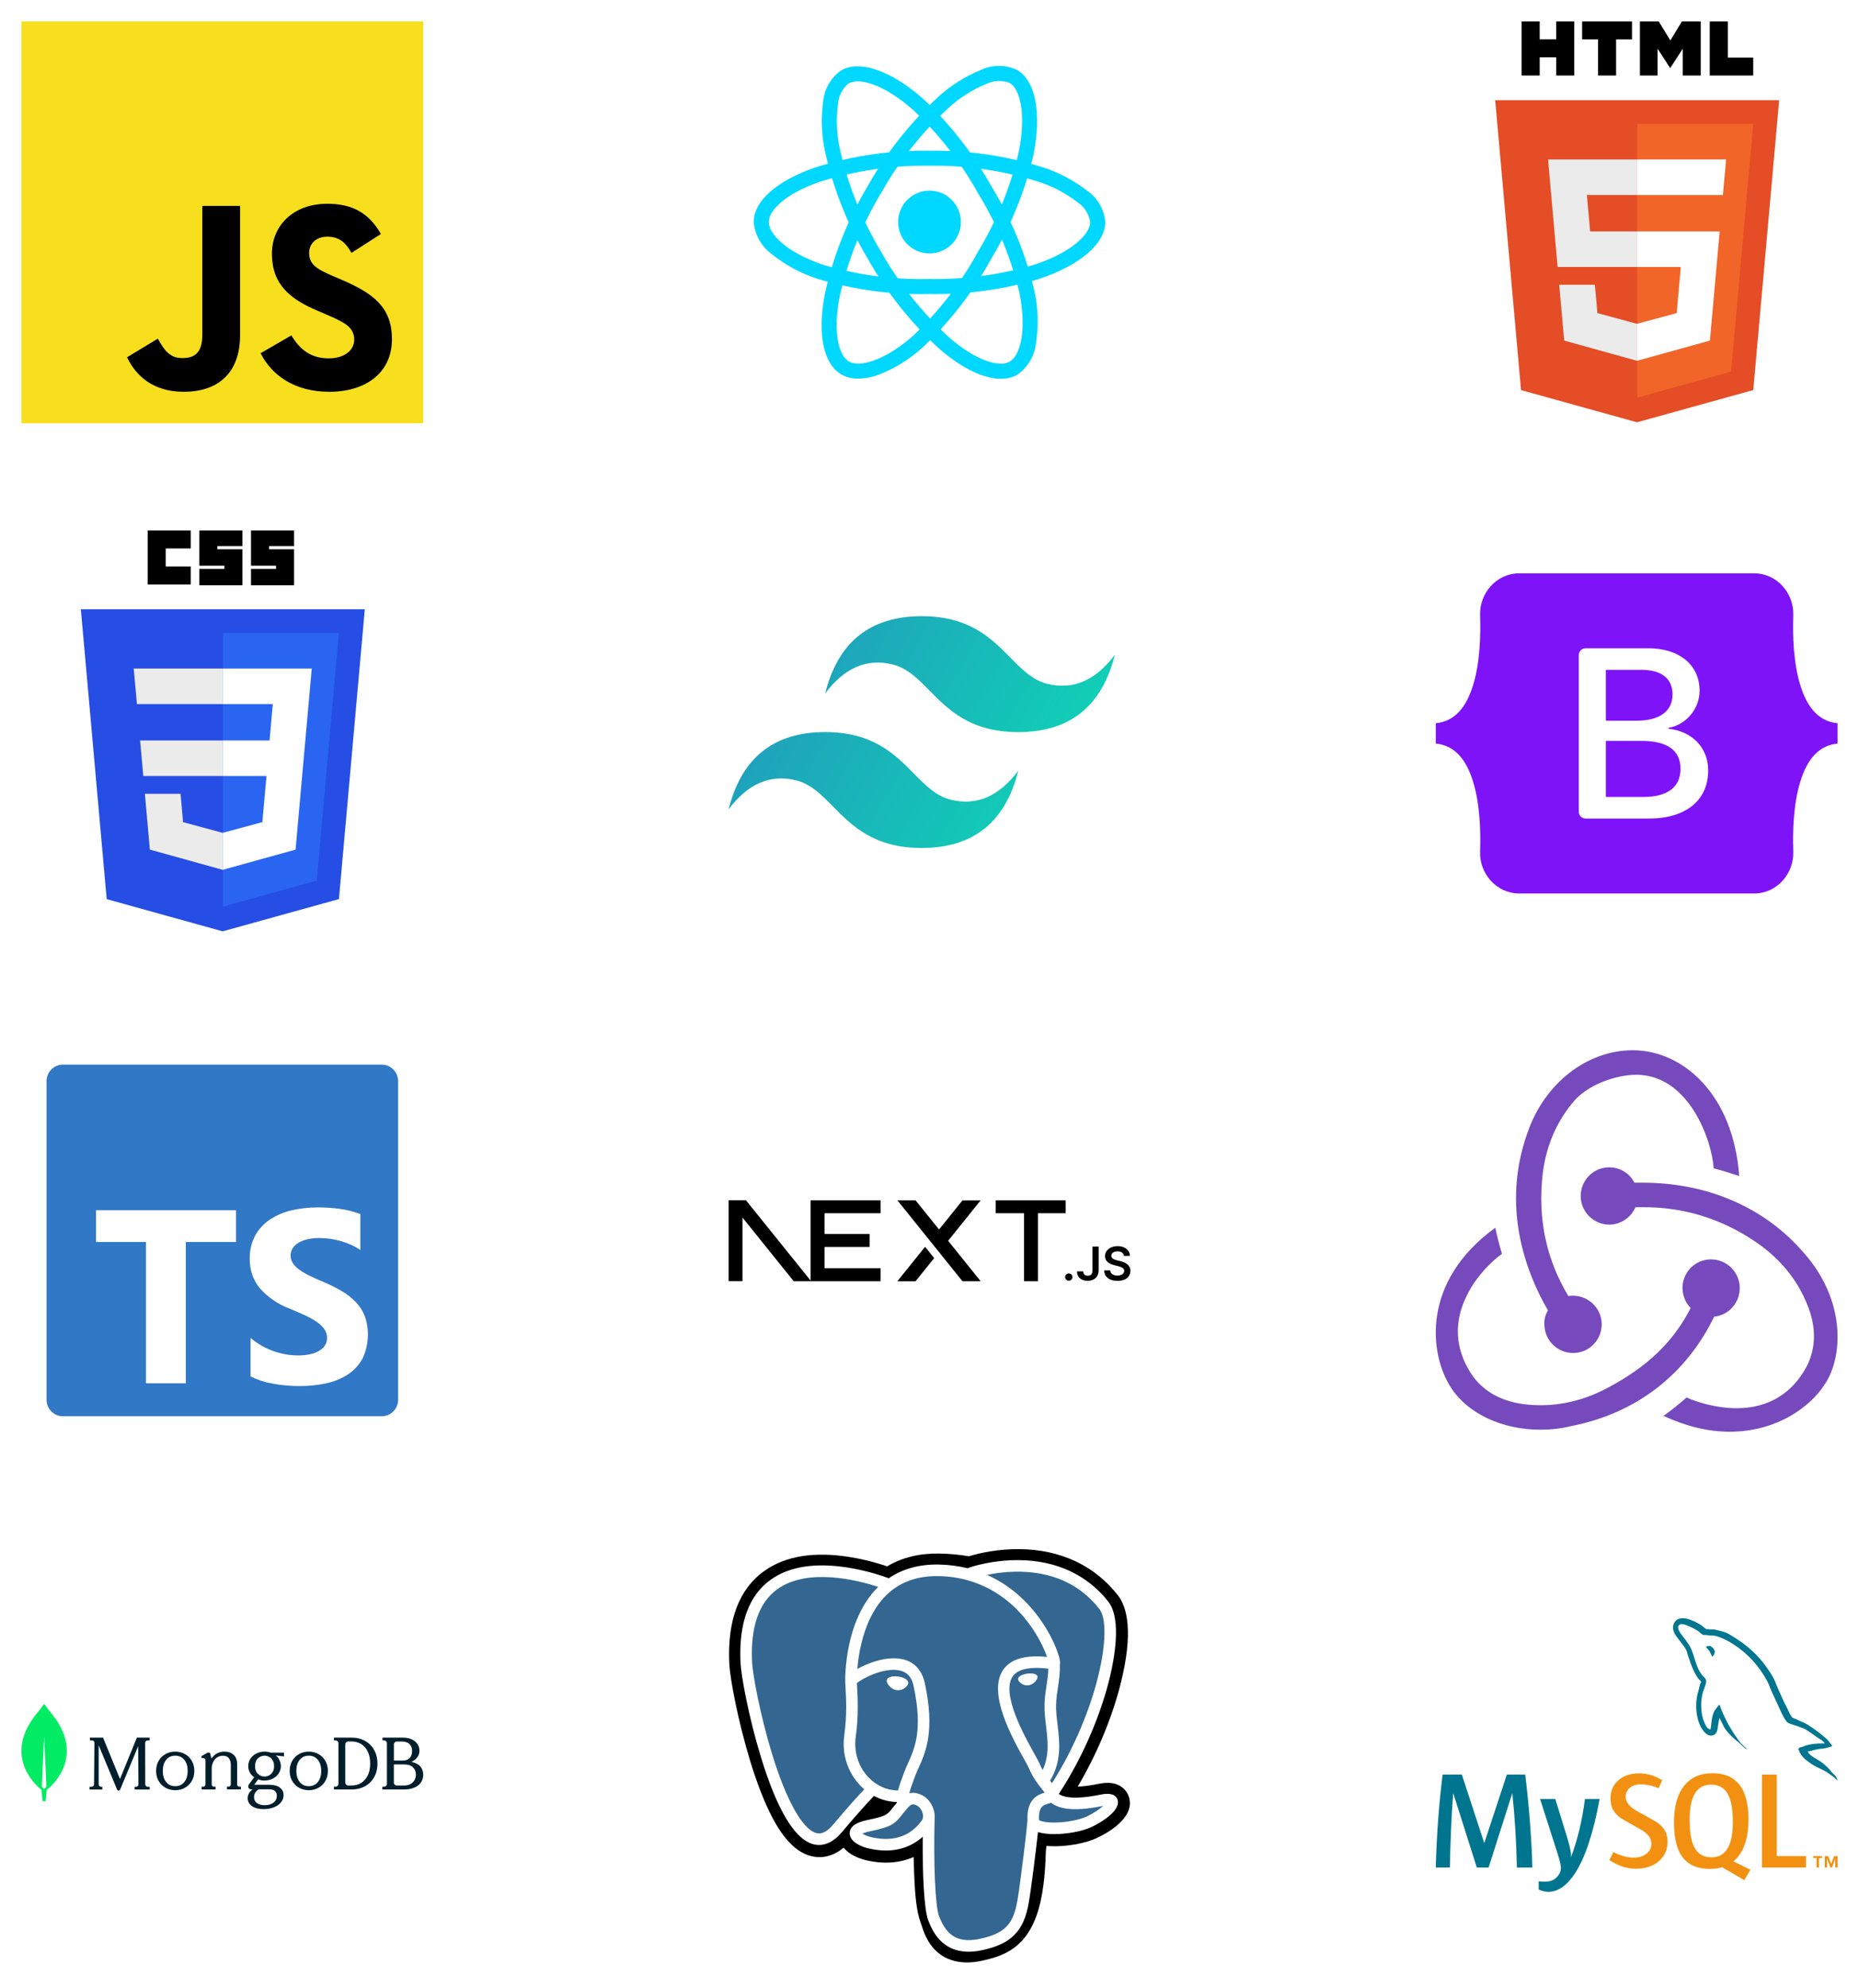 <svg width="347" height="371" viewBox="0 0 347 371" fill="none" xmlns="http://www.w3.org/2000/svg">
<g filter="url(#filter0_d_49_38)">
<g clip-path="url(#clip0_49_38)">
<path d="M319.967 241.726C322.735 241.44 324.834 239.054 324.739 236.191C324.644 233.327 322.258 231.037 319.394 231.037H319.204C316.245 231.132 313.954 233.614 314.05 236.572C314.145 238.004 314.718 239.245 315.577 240.104C312.332 246.499 307.369 251.175 299.925 255.088C294.866 257.761 289.617 258.715 284.368 258.047C280.073 257.475 276.733 255.566 274.633 252.416C271.579 247.739 271.292 242.681 273.869 237.622C275.683 233.995 278.546 231.323 280.359 229.987C279.977 228.746 279.405 226.646 279.118 225.119C265.28 235.141 266.711 248.694 270.911 255.088C274.06 259.861 280.455 262.82 287.517 262.82C289.426 262.82 291.335 262.629 293.244 262.152C305.46 259.765 314.718 252.512 319.967 241.726ZM336.765 229.891C329.511 221.397 318.822 216.72 306.605 216.72H305.078C304.219 215.002 302.406 213.857 300.402 213.857H300.211C297.252 213.952 294.962 216.434 295.057 219.393C295.153 222.256 297.539 224.546 300.402 224.546H300.592C302.692 224.451 304.506 223.115 305.269 221.301H306.987C314.241 221.301 321.112 223.401 327.316 227.505C332.088 230.655 335.524 234.759 337.433 239.722C339.055 243.731 338.96 247.644 337.242 250.985C334.57 256.043 330.084 258.811 324.167 258.811C320.349 258.811 316.722 257.665 314.813 256.806C313.763 257.761 311.854 259.288 310.518 260.243C314.622 262.151 318.822 263.201 322.83 263.201C331.993 263.201 338.769 258.143 341.346 253.084C344.114 247.548 343.923 238.004 336.765 229.891ZM288.281 243.349C288.376 246.212 290.762 248.503 293.625 248.503H293.816C296.775 248.407 299.066 245.926 298.97 242.967C298.875 240.103 296.489 237.813 293.625 237.813H293.435C293.244 237.813 292.957 237.813 292.767 237.908C288.854 231.418 287.231 224.355 287.804 216.72C288.185 210.993 290.094 206.03 293.435 201.926C296.202 198.394 301.547 196.676 305.174 196.581C315.29 196.39 319.585 208.989 319.872 214.047C321.112 214.334 323.212 215.002 324.644 215.479C323.498 200.017 313.954 192 304.792 192C296.202 192 288.281 198.204 285.131 207.367C280.741 219.583 283.604 231.323 288.949 240.581C288.472 241.249 288.185 242.299 288.281 243.349V243.349Z" fill="#764ABC"/>
</g>
<g clip-path="url(#clip1_49_38)">
<path d="M290.311 331.735L292.59 339.13C293.102 340.81 293.316 341.982 293.23 342.65C294.477 339.311 295.348 335.673 295.844 331.735H298.584C297.406 338.146 295.852 342.805 293.922 345.711C292.419 347.951 290.772 349.07 288.979 349.07C288.501 349.07 287.911 348.926 287.212 348.639V347.094C287.554 347.144 287.955 347.171 288.416 347.171C289.252 347.171 289.927 346.939 290.44 346.476C291.054 345.912 291.361 345.278 291.361 344.576C291.361 344.096 291.121 343.112 290.644 341.623L287.468 331.735H290.311H290.311ZM272.867 327.189L277.041 339.927H277.067L281.268 327.189H284.7C285.451 333.506 285.895 339.286 286.031 344.525H283.138C283.036 339.628 282.754 335.023 282.293 330.709H282.268L277.862 344.525H275.658L271.279 330.709H271.253C270.928 334.852 270.724 339.457 270.638 344.525H268C268.171 338.361 268.597 332.583 269.28 327.189H272.867H272.867Z" fill="#00758F"/>
<path d="M319.635 326.932C324.126 326.932 326.372 329.801 326.372 335.536C326.372 338.653 325.696 341.007 324.347 342.598C324.104 342.888 323.835 343.139 323.552 343.372L326.73 344.943L326.727 344.943L325.599 346.892L321.46 344.477C320.774 344.68 320.019 344.782 319.197 344.782C316.992 344.782 315.345 344.139 314.256 342.855C313.06 341.435 312.463 339.2 312.463 336.153C312.463 333.054 313.137 330.708 314.487 329.116C315.716 327.659 317.433 326.932 319.635 326.932V326.932ZM305.883 326.957C307.489 326.957 308.948 327.387 310.262 328.243L309.595 329.731C308.47 329.252 307.361 329.012 306.267 329.012C305.38 329.012 304.696 329.226 304.219 329.656C303.74 330.082 303.444 330.63 303.444 331.298C303.444 332.325 304.175 333.215 305.526 333.968C305.968 334.21 306.409 334.454 306.849 334.702L306.95 334.758L307 334.787L307.101 334.844L307.151 334.872L307.252 334.929C308.275 335.505 309.237 336.055 309.237 336.055C310.587 337.014 311.261 338.036 311.261 339.72C311.261 341.19 310.722 342.397 309.648 343.341C308.573 344.282 307.129 344.753 305.321 344.753C303.63 344.753 301.991 344.21 300.403 343.134L301.146 341.645C302.512 342.33 303.748 342.672 304.859 342.672C305.9 342.672 306.715 342.44 307.305 341.98C307.893 341.518 308.246 340.873 308.246 340.055C308.246 339.026 307.53 338.146 306.216 337.408C305.805 337.181 305.395 336.951 304.986 336.72L304.886 336.663C304.701 336.558 304.515 336.453 304.332 336.349L304.233 336.293C303.346 335.788 302.58 335.348 302.58 335.348C301.266 334.387 300.608 333.356 300.608 331.658C300.608 330.254 301.099 329.119 302.08 328.255C303.062 327.39 304.331 326.957 305.883 326.957ZM331.649 327.189V342.393H337.104V344.525H328.883V327.189H331.649ZM340.135 342.399V342.76H339.535V344.523H339.077V342.76H338.454V342.399H340.135H340.135ZM341.243 342.399L341.818 343.847L342.347 342.399H342.997V344.523H342.565V342.907L341.963 344.523H341.652L341.049 342.907H341.025V344.523H340.617V342.399H341.243H341.243ZM319.353 329.064C316.707 329.064 315.383 331.248 315.383 335.613C315.383 338.114 315.734 339.927 316.434 341.057C317.083 342.103 318.098 342.625 319.482 342.625C322.128 342.625 323.452 340.424 323.452 336.024C323.452 333.558 323.101 331.761 322.402 330.63C321.752 329.586 320.737 329.064 319.353 329.064H319.353Z" fill="#F29111"/>
<path d="M312.417 299.074C313.295 296.917 316.364 298.551 317.555 299.304C317.847 299.493 318.182 299.891 318.517 300.038C319.039 300.059 319.561 300.1 320.084 300.121C321.065 300.352 321.984 300.54 322.757 300.981C326.35 303.097 328.689 305.253 330.842 308.815C331.302 309.569 331.532 310.385 331.907 311.202C332.429 312.418 333.015 313.696 333.62 314.846C333.891 315.392 334.101 315.999 334.477 316.459C334.624 316.67 335.041 316.732 335.291 316.858C335.98 317.215 336.816 317.486 337.465 317.905C338.676 318.66 339.847 319.56 340.912 320.481C341.308 320.837 341.579 321.341 341.957 321.717V321.907C341.621 322.01 341.287 322.115 340.952 322.2C340.221 322.387 339.573 322.345 338.864 322.533C338.426 322.66 337.882 322.828 337.422 322.87L337.465 322.913C337.735 323.686 339.198 324.314 339.867 324.776C340.68 325.363 341.433 326.074 342.039 326.891C342.248 327.1 342.458 327.289 342.666 327.497C342.812 327.708 342.853 327.98 343 328.168V328.232C342.837 328.174 342.719 328.064 342.608 327.949L342.542 327.88C342.476 327.811 342.409 327.744 342.332 327.688C341.871 327.373 341.413 326.996 340.952 326.703C340.159 326.2 339.24 325.908 338.426 325.403C337.966 325.11 337.527 324.776 337.088 324.441C336.69 324.147 336.252 323.582 336.003 323.163C335.855 322.932 335.835 322.66 335.667 322.492C335.697 322.213 335.953 322.13 336.212 322.062L336.271 322.046C336.36 322.023 336.448 322 336.524 321.969C337.61 321.508 338.905 321.341 340.577 321.382C340.514 320.963 339.469 320.44 339.135 320.188C338.466 319.706 337.757 319.202 337.047 318.763C336.671 318.533 336.022 318.365 335.605 318.177C335.041 317.947 333.787 317.716 333.475 317.277C332.944 316.585 332.562 315.759 332.192 314.925L332.091 314.697C332.058 314.621 332.024 314.546 331.99 314.47C331.553 313.465 331.009 312.418 330.57 311.39C330.341 310.888 330.235 310.448 329.984 309.966C328.46 307.014 326.203 304.541 323.468 302.803C322.569 302.237 321.566 301.714 320.46 301.358C319.833 301.168 319.08 301.273 318.412 301.128H317.972C317.597 301.022 317.284 300.624 316.991 300.414C316.344 299.975 315.696 299.68 314.923 299.367C314.652 299.241 313.878 298.949 313.608 299.179C313.441 299.221 313.356 299.284 313.315 299.452C313.148 299.703 313.295 300.08 313.398 300.311C313.712 300.98 314.15 301.378 314.548 301.944C314.902 302.446 315.342 303.011 315.592 303.557C316.134 304.729 316.386 306.029 316.888 307.201C317.074 307.642 317.368 308.144 317.639 308.541C317.868 308.857 318.286 309.085 318.412 309.485C318.664 309.904 318.035 311.286 317.89 311.725C317.346 313.443 317.451 315.831 318.078 317.32L318.111 317.398L318.145 317.478C318.373 318.023 318.618 318.611 319.227 318.763C319.269 318.722 319.227 318.743 319.31 318.722C319.457 317.569 319.498 316.459 319.896 315.557C320.125 314.994 320.583 314.595 320.898 314.135C321.107 314.26 321.107 314.638 321.232 314.888C321.504 315.537 321.796 316.249 322.131 316.9C322.819 318.24 323.593 319.539 324.47 320.712C324.764 321.131 325.18 321.592 325.556 321.969C325.724 322.115 325.911 322.199 326.037 322.387H326.078V322.45C325.451 322.219 325.054 321.571 324.554 321.193C323.613 320.481 322.486 319.413 321.838 318.387C321.566 317.799 321.273 317.235 320.981 316.649V316.607C320.856 316.774 320.898 316.94 320.835 317.193C320.564 318.24 320.773 319.434 319.833 319.81C318.767 320.251 317.972 319.099 317.639 318.575C316.573 316.837 316.281 313.905 317.033 311.538C317.2 311.014 317.222 310.385 317.514 309.967C317.451 309.589 317.159 309.485 316.991 309.254C316.698 308.857 316.448 308.396 316.219 307.956C315.779 307.097 315.467 306.07 315.133 305.149C314.986 304.772 314.944 304.394 314.798 304.038C314.548 303.494 314.088 302.949 313.733 302.468C313.252 301.777 311.852 300.436 312.417 299.074ZM319.268 303.178C319.324 303.234 319.391 303.283 319.461 303.331L319.545 303.389C319.657 303.466 319.766 303.548 319.832 303.659C319.938 303.807 319.957 303.952 320.084 304.1C320.084 304.603 319.938 304.938 319.643 305.147C319.643 305.147 319.623 305.169 319.602 305.189C319.435 304.854 319.289 304.52 319.121 304.184C318.914 303.892 318.621 303.66 318.452 303.325H318.412V303.283C318.664 303.221 318.914 303.178 319.268 303.178Z" fill="#00758F"/>
</g>
<g clip-path="url(#clip2_49_38)">
<path d="M283.578 103C279.298 103 276.132 106.746 276.273 110.808C276.41 114.71 276.233 119.765 274.96 123.886C273.684 128.02 271.526 130.639 268 130.975V134.771C271.526 135.107 273.684 137.726 274.96 141.86C276.233 145.981 276.41 151.035 276.273 154.938C276.132 159 279.298 162.746 283.578 162.746H327.428C331.708 162.746 334.873 159 334.732 154.938C334.596 151.036 334.772 145.981 336.045 141.86C337.322 137.726 339.474 135.107 343 134.771V130.975C339.474 130.639 337.322 128.02 336.045 123.886C334.772 119.765 334.596 114.71 334.732 110.808C334.873 106.746 331.708 103 327.428 103H283.577H283.578ZM318.848 139.777C318.848 145.371 314.676 148.763 307.752 148.763H295.966C295.629 148.763 295.306 148.629 295.068 148.39C294.829 148.152 294.695 147.828 294.695 147.491V118.254C294.695 118.087 294.728 117.922 294.792 117.768C294.856 117.613 294.949 117.473 295.068 117.355C295.186 117.237 295.326 117.144 295.48 117.08C295.634 117.016 295.8 116.983 295.967 116.983H307.685C313.458 116.983 317.247 120.11 317.247 124.911C317.247 128.281 314.698 131.298 311.451 131.827V132.003C315.871 132.488 318.848 135.549 318.848 139.777ZM306.467 121.013H299.747V130.505H305.407C309.782 130.505 312.195 128.743 312.195 125.593C312.195 122.642 310.12 121.013 306.467 121.013H306.467ZM299.747 134.271V144.732H306.714C311.269 144.732 313.683 142.904 313.683 139.468C313.683 136.033 311.202 134.271 306.421 134.271H299.747V134.271Z" fill="#7E13F8"/>
</g>
<g clip-path="url(#clip3_49_38)">
<path d="M332.093 14.702L327.265 68.793L305.56 74.811L283.916 68.802L279.092 14.702H332.093Z" fill="#E44D26"/>
<path d="M305.593 70.211L323.131 65.349L327.257 19.125H305.593V70.211Z" fill="#F16529"/>
<path d="M296.206 32.396H305.593V25.761H288.955L289.114 27.541L290.745 45.825H305.593V39.19H296.813L296.206 32.396ZM297.702 49.143H291.041L291.971 59.561L305.562 63.334L305.593 63.326V56.422L305.564 56.43L298.174 54.435L297.702 49.143Z" fill="#EBEBEB"/>
<path d="M284.024 0H287.395V3.331H290.48V0H293.852V10.088H290.48V6.71H287.396V10.088H284.024V0H284.024ZM298.286 3.345H295.318V0H304.628V3.345H301.659V10.088H298.287V3.345H298.286H298.286ZM306.106 0H309.622L311.785 3.545L313.945 0H317.463V10.088H314.104V5.088L311.785 8.675H311.726L309.405 5.088V10.088H306.106V0ZM319.141 0H322.514V6.754H327.255V10.088H319.14V0H319.141Z" fill="black"/>
<path d="M305.57 45.825H313.74L312.97 54.431L305.57 56.428V63.331L319.172 59.561L319.272 58.44L320.831 40.972L320.993 39.19H305.57V45.825ZM305.57 32.38V32.396H321.597L321.73 30.905L322.032 27.541L322.191 25.761H305.57V32.38V32.38Z" fill="white"/>
</g>
</g>
<g filter="url(#filter1_d_49_38)">
<g clip-path="url(#clip4_49_38)">
<path d="M9.814 316.023C9.052 315.119 8.396 314.201 8.262 314.01C8.259 314.007 8.255 314.004 8.251 314.003C8.247 314.001 8.242 314 8.237 314C8.233 314 8.228 314.001 8.224 314.003C8.22 314.004 8.216 314.007 8.213 314.01C8.079 314.201 7.423 315.119 6.661 316.023C0.123 324.362 7.691 329.989 7.691 329.989L7.754 330.031C7.811 330.9 7.952 332.15 7.952 332.15H8.516C8.516 332.15 8.657 330.907 8.713 330.031L8.777 329.982C8.784 329.989 16.352 324.362 9.814 316.023ZM8.234 329.862C8.234 329.862 7.895 329.572 7.804 329.424V329.41L8.213 320.33C8.213 320.302 8.255 320.302 8.255 320.33L8.664 329.41V329.424C8.572 329.572 8.234 329.862 8.234 329.862Z" fill="#01EC64"/>
<path d="M22.397 328.009L19.243 320.307L19.236 320.285H16.783V320.803H17.178C17.299 320.803 17.412 320.853 17.497 320.938C17.582 321.023 17.624 321.136 17.624 321.257L17.553 329.009C17.553 329.25 17.355 329.449 17.115 329.456L16.712 329.463V329.974H19.102V329.463L18.854 329.456C18.614 329.449 18.416 329.25 18.416 329.009V321.704L21.852 329.974C21.902 330.094 22.015 330.172 22.142 330.172C22.27 330.172 22.383 330.094 22.432 329.974L25.791 321.888L25.841 329.009C25.841 329.257 25.643 329.456 25.395 329.463H25.14V329.974H27.941V329.463H27.559C27.319 329.463 27.12 329.257 27.113 329.016L27.092 321.264C27.092 321.146 27.138 321.033 27.22 320.948C27.301 320.864 27.413 320.814 27.53 320.81L27.941 320.803V320.285H25.551L22.397 328.009L22.397 328.009ZM44.386 329.328C44.308 329.25 44.266 329.144 44.266 329.016V325.208C44.266 324.483 44.053 323.914 43.628 323.509C43.209 323.104 42.628 322.898 41.905 322.898C40.891 322.898 40.09 323.311 39.53 324.12C39.523 324.135 39.502 324.142 39.48 324.142C39.459 324.142 39.445 324.127 39.445 324.106L39.183 323.09H38.743L37.616 323.737V324.092H37.906C38.041 324.092 38.155 324.127 38.233 324.199C38.311 324.27 38.353 324.376 38.353 324.525V329.008C38.353 329.136 38.311 329.243 38.233 329.321C38.155 329.399 38.048 329.442 37.921 329.442H37.637V329.96H40.232V329.442H39.948C39.821 329.442 39.714 329.399 39.636 329.321C39.558 329.243 39.516 329.136 39.516 329.008V326.039C39.516 325.662 39.601 325.286 39.757 324.916C39.92 324.554 40.161 324.248 40.48 324.014C40.799 323.779 41.182 323.666 41.621 323.666C42.118 323.666 42.493 323.822 42.727 324.135C42.961 324.447 43.082 324.852 43.082 325.335V329.001C43.082 329.129 43.039 329.236 42.961 329.314C42.883 329.392 42.777 329.435 42.649 329.435H42.366V329.953H44.96V329.435H44.677C44.571 329.449 44.471 329.406 44.386 329.328ZM68.092 320.865C67.375 320.483 66.573 320.285 65.709 320.285H62.334V320.802H62.664C62.79 320.802 62.903 320.851 63.015 320.964C63.121 321.07 63.177 321.191 63.177 321.318V328.928C63.177 329.055 63.121 329.175 63.015 329.282C62.91 329.388 62.79 329.444 62.664 329.444H62.333V329.96H65.709C66.573 329.96 67.375 329.762 68.092 329.38C68.809 328.999 69.393 328.433 69.815 327.711C70.237 326.99 70.455 326.12 70.455 325.13C70.455 324.14 70.237 323.277 69.815 322.549C69.386 321.813 68.809 321.254 68.092 320.865H68.092ZM69.098 325.116C69.098 326.021 68.936 326.785 68.62 327.4C68.303 328.015 67.881 328.475 67.361 328.772C66.841 329.069 66.264 329.218 65.645 329.218H64.963C64.837 329.218 64.724 329.168 64.612 329.055C64.506 328.949 64.45 328.829 64.45 328.702V321.523C64.45 321.396 64.499 321.283 64.612 321.169C64.717 321.063 64.837 321.007 64.963 321.007H65.645C66.264 321.007 66.841 321.155 67.361 321.452C67.881 321.749 68.303 322.209 68.62 322.824C68.936 323.447 69.098 324.218 69.098 325.116ZM78.433 325.632C78.121 325.271 77.518 324.967 76.81 324.805C77.788 324.317 78.291 323.631 78.291 322.746C78.291 322.266 78.164 321.834 77.908 321.466C77.653 321.099 77.292 320.802 76.831 320.596C76.37 320.391 75.831 320.285 75.222 320.285H71.401V320.802H71.706C71.834 320.802 71.947 320.851 72.061 320.964C72.167 321.07 72.224 321.191 72.224 321.318V328.928C72.224 329.055 72.167 329.175 72.061 329.282C71.954 329.388 71.834 329.444 71.706 329.444H71.373V329.96H75.52C76.15 329.96 76.739 329.854 77.27 329.642C77.802 329.43 78.228 329.119 78.532 328.709C78.844 328.298 79 327.796 79 327.216C78.993 326.594 78.809 326.063 78.433 325.632ZM73.677 329.062C73.57 328.956 73.514 328.836 73.514 328.709V325.292H75.484C76.179 325.292 76.71 325.469 77.079 325.823C77.448 326.177 77.632 326.636 77.632 327.202C77.632 327.541 77.546 327.874 77.391 328.178C77.228 328.489 76.986 328.737 76.661 328.928C76.342 329.119 75.945 329.218 75.484 329.218H74.031C73.903 329.218 73.79 329.168 73.677 329.062L73.677 329.062ZM73.521 324.564V321.53C73.521 321.403 73.57 321.29 73.684 321.176C73.79 321.07 73.911 321.014 74.038 321.014H74.974C75.647 321.014 76.143 321.184 76.456 321.509C76.767 321.841 76.923 322.266 76.923 322.789C76.923 323.327 76.774 323.758 76.484 324.083C76.193 324.401 75.754 324.564 75.172 324.564H73.521ZM34.508 323.349C33.967 323.053 33.362 322.898 32.707 322.898C32.071 322.898 31.474 323.039 30.949 323.326L30.907 323.349C30.365 323.645 29.936 324.075 29.619 324.618C29.303 325.161 29.141 325.795 29.141 326.5C29.141 327.205 29.303 327.839 29.619 328.382C29.936 328.925 30.365 329.355 30.907 329.651C31.448 329.947 32.053 330.102 32.707 330.102C33.344 330.102 33.941 329.961 34.466 329.674L34.508 329.651C35.05 329.355 35.479 328.925 35.796 328.382C36.112 327.839 36.274 327.205 36.274 326.5C36.274 325.795 36.112 325.161 35.796 324.618C35.479 324.075 35.05 323.645 34.508 323.35V323.349ZM35.029 326.5C35.029 327.367 34.818 328.072 34.396 328.579C33.981 329.087 33.411 329.347 32.707 329.347C32.017 329.347 31.455 329.096 31.042 328.606L31.019 328.579C30.597 328.072 30.386 327.367 30.386 326.5C30.386 325.649 30.59 324.954 30.997 324.449L31.019 324.421C31.434 323.913 32.004 323.652 32.707 323.652C33.411 323.652 33.981 323.913 34.396 324.421C34.818 324.928 35.029 325.633 35.029 326.5ZM59.438 323.349C58.896 323.053 58.291 322.898 57.637 322.898C57 322.898 56.403 323.039 55.879 323.326L55.836 323.349C55.294 323.645 54.865 324.075 54.549 324.618C54.232 325.161 54.07 325.795 54.07 326.5C54.07 327.205 54.232 327.839 54.549 328.382C54.865 328.925 55.294 329.355 55.836 329.651C56.378 329.947 56.983 330.102 57.637 330.102C58.274 330.102 58.871 329.961 59.395 329.674L59.438 329.651C59.979 329.355 60.408 328.925 60.725 328.382C61.041 327.839 61.203 327.205 61.203 326.5C61.203 325.795 61.041 325.161 60.725 324.618C60.408 324.075 59.972 323.645 59.438 323.35V323.349ZM59.958 326.5C59.958 327.367 59.747 328.072 59.325 328.579C58.91 329.087 58.34 329.347 57.637 329.347C56.946 329.347 56.384 329.096 55.971 328.606L55.949 328.579C55.527 328.072 55.316 327.367 55.316 326.5C55.316 325.642 55.519 324.954 55.926 324.449L55.949 324.421C56.364 323.913 56.934 323.652 57.637 323.652C58.34 323.652 58.91 323.913 59.325 324.421C59.74 324.928 59.958 325.633 59.958 326.5ZM49.384 322.898C48.817 322.898 48.3 323.019 47.833 323.259C47.365 323.5 46.996 323.826 46.734 324.244C46.474 324.649 46.336 325.121 46.338 325.603C46.338 326.042 46.437 326.446 46.642 326.807C46.841 327.154 47.11 327.444 47.45 327.685L46.437 329.059C46.309 329.229 46.295 329.455 46.387 329.639C46.486 329.83 46.671 329.944 46.883 329.944H47.174C46.902 330.127 46.683 330.343 46.528 330.597L46.508 330.631C46.324 330.935 46.231 331.254 46.231 331.579C46.231 332.177 46.491 332.673 47.004 333.046L47.032 333.066C47.556 333.442 48.293 333.633 49.221 333.633C49.866 333.633 50.482 333.527 51.042 333.321C51.592 333.122 52.042 332.829 52.38 332.449L52.409 332.415C52.756 332.018 52.933 331.537 52.933 330.985C52.933 330.404 52.721 329.993 52.225 329.597C51.8 329.264 51.134 329.087 50.305 329.087H47.471C47.467 329.087 47.463 329.085 47.46 329.082L47.457 329.08L47.456 329.077C47.454 329.072 47.452 329.064 47.457 329.059L48.194 328.067C48.368 328.149 48.551 328.21 48.739 328.251C48.909 328.287 49.101 328.301 49.313 328.301C49.908 328.301 50.447 328.181 50.914 327.94C51.382 327.699 51.757 327.373 52.026 326.956C52.296 326.545 52.43 326.085 52.43 325.596C52.43 325.072 52.175 324.116 51.481 323.628C51.481 323.623 51.483 323.622 51.486 323.621L51.488 323.621L53.011 323.79V323.09H50.574C50.192 322.969 49.795 322.898 49.384 322.898ZM50.234 327.331C49.965 327.472 49.675 327.55 49.384 327.55C48.91 327.55 48.491 327.38 48.137 327.048C47.783 326.715 47.606 326.226 47.606 325.603C47.606 324.98 47.783 324.491 48.137 324.159C48.491 323.826 48.909 323.656 49.384 323.656C49.669 323.656 49.941 323.721 50.2 323.857L50.234 323.875C50.503 324.017 50.723 324.237 50.9 324.527C51.07 324.817 51.162 325.178 51.162 325.603C51.162 326.035 51.077 326.396 50.9 326.679C50.73 326.97 50.503 327.189 50.234 327.331V327.331ZM48.314 329.937H50.234C50.765 329.937 51.106 330.043 51.332 330.269C51.559 330.496 51.672 330.8 51.672 331.154C51.672 331.671 51.467 332.096 51.056 332.415C50.645 332.734 50.093 332.896 49.412 332.896C48.817 332.896 48.321 332.762 47.96 332.507C47.599 332.252 47.415 331.862 47.415 331.367C47.415 331.055 47.5 330.765 47.67 330.51C47.84 330.255 48.045 330.071 48.314 329.937H48.314Z" fill="#001E2B"/>
</g>
<g clip-path="url(#clip5_49_38)">
<path d="M41.56 169.811L19.916 163.802L15.092 109.702H68.093L63.265 163.793L41.56 169.811Z" fill="#264DE4"/>
<path d="M59.131 160.349L63.257 114.125H41.593V165.211L59.131 160.349Z" fill="#2965F1"/>
<path d="M26.15 134.19L26.745 140.825H41.593V134.19H26.15ZM24.955 120.761L25.558 127.396H41.593V120.761H24.955ZM41.593 151.422L41.564 151.43L34.174 149.435L33.702 144.143H27.041L27.971 154.561L41.562 158.334L41.593 158.326V151.422Z" fill="#EBEBEB"/>
<path d="M27.566 95H35.602V98.361H30.927V101.721H35.602V105.082H27.566V95ZM37.209 95H45.246V97.922H40.57V98.507H45.246V105.228H37.21V102.159H41.885V101.575H37.209V95H37.209ZM46.853 95H54.889V97.922H50.214V98.507H54.889V105.228H46.853V102.159H51.529V101.575H46.853V95H46.853Z" fill="black"/>
<path d="M56.993 134.19L58.191 120.761H41.57V127.396H50.919L50.316 134.19H41.57V140.825H49.74L48.97 149.431L41.57 151.428V158.331L55.172 154.561L55.272 153.44L56.831 135.972L56.993 134.19Z" fill="white"/>
</g>
<path d="M71.237 194.688H11.762C10.064 194.688 8.688 196.064 8.688 197.763V257.237C8.688 258.936 10.064 260.312 11.762 260.312H71.237C72.936 260.312 74.312 258.936 74.312 257.237V197.763C74.312 196.064 72.936 194.688 71.237 194.688Z" fill="#3178C6"/>
<path fill-rule="evenodd" clip-rule="evenodd" d="M46.762 245.685V252.876C48.068 253.521 49.461 253.974 50.896 254.223C52.555 254.53 54.239 254.68 55.926 254.673C57.57 254.681 59.21 254.515 60.819 254.179C62.264 253.887 63.643 253.331 64.886 252.538C66.04 251.793 66.991 250.774 67.654 249.571C68.841 247.08 68.998 244.222 68.09 241.616C67.707 240.642 67.136 239.753 66.409 238.998C65.63 238.197 64.744 237.505 63.777 236.943C62.664 236.291 61.508 235.716 60.316 235.223C59.378 234.834 58.534 234.455 57.784 234.088C57.118 233.769 56.481 233.394 55.879 232.966C55.408 232.635 54.998 232.224 54.669 231.752C54.386 231.322 54.238 230.818 54.245 230.303C54.239 229.83 54.371 229.365 54.625 228.965C54.901 228.547 55.269 228.197 55.701 227.943C56.229 227.632 56.803 227.408 57.402 227.28C58.138 227.116 58.89 227.038 59.643 227.045C60.277 227.047 60.909 227.093 61.537 227.181C62.214 227.273 62.885 227.411 63.543 227.596C64.213 227.782 64.868 228.017 65.502 228.299C66.118 228.574 66.708 228.905 67.263 229.288V222.578C66.107 222.141 64.909 221.827 63.688 221.641C62.214 221.426 60.725 221.325 59.235 221.338C57.606 221.33 55.983 221.514 54.398 221.889C52.965 222.216 51.603 222.798 50.376 223.607C49.236 224.366 48.295 225.388 47.631 226.586C46.928 227.916 46.58 229.406 46.621 230.91C46.569 232.899 47.224 234.843 48.47 236.395C49.999 238.115 51.926 239.434 54.084 240.236C55.068 240.642 55.986 241.04 56.837 241.429C57.606 241.771 58.344 242.176 59.045 242.641C59.611 243.008 60.107 243.472 60.513 244.012C60.869 244.501 61.058 245.092 61.052 245.697C61.055 246.15 60.938 246.597 60.714 246.991C60.465 247.414 60.114 247.769 59.694 248.024C59.169 248.345 58.594 248.576 57.993 248.709C57.21 248.884 56.409 248.966 55.607 248.955C54.033 248.952 52.471 248.674 50.992 248.134C49.447 247.577 48.014 246.747 46.762 245.685ZM34.682 227.784H44.057V221.861H17.917V227.784H27.25V254.16H34.682V227.784Z" fill="white"/>
<g clip-path="url(#clip6_49_38)">
<path d="M4 0H79V75H4V0Z" fill="#F7DF1E"/>
<path d="M23.72 62.675L29.46 59.202C30.567 61.165 31.574 62.826 33.99 62.826C36.306 62.826 37.767 61.92 37.767 58.397V34.432H44.815V58.496C44.815 65.796 40.535 69.119 34.292 69.119C28.654 69.119 25.381 66.199 23.72 62.675M48.643 61.92L54.382 58.598C55.892 61.065 57.856 62.877 61.329 62.877C64.25 62.877 66.112 61.417 66.112 59.403C66.112 56.986 64.199 56.13 60.977 54.721L59.215 53.965C54.13 51.801 50.757 49.083 50.757 43.343C50.757 38.057 54.785 34.029 61.078 34.029C65.559 34.029 68.781 35.59 71.096 39.668L65.608 43.192C64.4 41.028 63.092 40.172 61.078 40.172C59.013 40.172 57.704 41.481 57.704 43.192C57.704 45.307 59.013 46.163 62.034 47.472L63.796 48.227C69.787 50.795 73.16 53.413 73.16 59.303C73.16 65.646 68.176 69.12 61.48 69.12C54.935 69.12 50.706 65.999 48.643 61.92" fill="black"/>
</g>
</g>
<g filter="url(#filter2_d_49_38)">
<g clip-path="url(#clip7_49_38)">
<path d="M210.709 331.314C210.26 329.952 209.082 329.004 207.558 328.776C206.84 328.669 206.017 328.714 205.044 328.915C203.347 329.265 202.088 329.399 201.169 329.424C204.637 323.569 207.457 316.893 209.08 310.608C211.705 300.445 210.302 295.815 208.663 293.721C204.325 288.178 197.996 285.2 190.361 285.109C186.288 285.059 182.712 285.863 180.847 286.442C179.11 286.135 177.243 285.964 175.283 285.933C171.61 285.874 168.365 286.675 165.592 288.32C164.057 287.801 161.593 287.069 158.748 286.602C152.056 285.504 146.662 286.36 142.717 289.147C137.94 292.521 135.725 298.384 136.135 306.572C136.265 309.172 137.719 317.082 140.009 324.584C141.325 328.896 142.729 332.477 144.18 335.228C146.239 339.129 148.442 341.426 150.915 342.251C152.301 342.712 154.819 343.036 157.468 340.83C157.804 341.237 158.252 341.641 158.846 342.016C159.601 342.492 160.524 342.881 161.446 343.112C164.769 343.942 167.881 343.734 170.536 342.57C170.552 343.042 170.565 343.494 170.576 343.883C170.593 344.515 170.611 345.135 170.634 345.714C170.791 349.632 171.058 352.679 171.848 354.811C171.891 354.928 171.949 355.107 172.011 355.296C172.405 356.503 173.064 358.522 174.74 360.104C176.476 361.743 178.576 362.245 180.499 362.245C181.463 362.245 182.383 362.118 183.191 361.946C186.067 361.329 189.335 360.39 191.699 357.024C193.933 353.842 195.02 349.05 195.216 341.5C195.242 341.286 195.265 341.082 195.288 340.888L195.335 340.489L195.861 340.535L195.997 340.544C198.927 340.678 202.51 340.056 204.711 339.034C206.449 338.227 212.021 335.286 210.709 331.314Z" fill="black"/>
<path d="M205.699 332.087C196.986 333.884 196.387 330.934 196.387 330.934C205.586 317.284 209.432 299.957 206.114 295.716C197.06 284.148 181.387 289.619 181.126 289.761L181.042 289.776C179.32 289.419 177.394 289.206 175.229 289.17C171.286 289.106 168.296 290.204 166.026 291.925C166.026 291.925 138.068 280.407 139.369 306.41C139.645 311.942 147.298 348.268 156.425 337.296C159.761 333.284 162.984 329.891 162.984 329.891C164.585 330.955 166.502 331.497 168.511 331.303L168.667 331.17C168.619 331.668 168.641 332.155 168.73 332.732C166.378 335.359 167.069 335.82 162.369 336.788C157.613 337.768 160.407 339.513 162.231 339.97C164.443 340.523 169.559 341.306 173.016 336.466L172.878 337.019C173.799 337.757 174.446 341.818 174.338 345.501C174.229 349.183 174.157 351.711 174.883 353.685C175.609 355.66 176.332 360.103 182.512 358.779C187.675 357.672 190.35 354.805 190.723 350.022C190.987 346.622 191.585 347.125 191.622 344.084L192.102 342.645C192.655 338.036 192.19 336.549 195.37 337.241L196.144 337.309C198.485 337.415 201.549 336.932 203.348 336.096C207.22 334.299 209.517 331.298 205.698 332.087H205.699Z" fill="#336791"/>
<path d="M167.663 308.884C166.878 308.775 166.167 308.876 165.807 309.149C165.605 309.302 165.542 309.479 165.525 309.601C165.48 309.925 165.707 310.283 165.846 310.468C166.241 310.99 166.817 311.35 167.387 311.429C167.469 311.44 167.552 311.446 167.633 311.446C168.584 311.446 169.449 310.705 169.525 310.159C169.62 309.475 168.626 309.018 167.663 308.885M193.674 308.906C193.599 308.37 192.644 308.217 191.738 308.343C190.834 308.469 189.957 308.877 190.03 309.415C190.088 309.833 190.843 310.546 191.737 310.546C191.813 310.546 191.889 310.541 191.966 310.53C192.562 310.448 193 310.069 193.208 309.851C193.524 309.518 193.708 309.147 193.674 308.906Z" fill="white"/>
<path d="M208.598 331.882C208.266 330.878 207.197 330.555 205.42 330.921C200.145 332.01 198.256 331.256 197.636 330.799C201.736 324.553 205.109 317.003 206.929 309.958C207.791 306.621 208.267 303.522 208.306 300.996C208.349 298.224 207.876 296.187 206.903 294.942C202.976 289.925 197.213 287.234 190.238 287.16C185.442 287.106 181.391 288.333 180.605 288.679C178.951 288.267 177.148 288.015 175.185 287.982C171.585 287.924 168.473 288.786 165.896 290.543C164.777 290.126 161.885 289.133 158.348 288.564C152.233 287.579 147.374 288.325 143.906 290.782C139.769 293.713 137.859 298.953 138.229 306.356C138.353 308.846 139.772 316.508 142.012 323.846C144.96 333.503 148.164 338.97 151.536 340.095C151.93 340.226 152.385 340.318 152.887 340.318C154.117 340.318 155.625 339.764 157.194 337.878C159.107 335.582 161.087 333.343 163.129 331.161C164.455 331.873 165.911 332.27 167.4 332.31C167.403 332.349 167.407 332.388 167.41 332.426C167.154 332.732 166.903 333.042 166.657 333.357C165.626 334.666 165.411 334.939 162.089 335.623C161.145 335.818 158.635 336.335 158.598 338.094C158.559 340.016 161.565 340.823 161.907 340.909C163.101 341.208 164.251 341.355 165.347 341.355C168.014 341.355 170.361 340.478 172.237 338.782C172.179 345.634 172.465 352.385 173.287 354.442C173.961 356.126 175.607 360.241 180.806 360.241C181.569 360.241 182.409 360.152 183.332 359.954C188.758 358.791 191.115 356.393 192.026 351.105C192.514 348.28 193.351 341.532 193.745 337.913C194.576 338.172 195.645 338.291 196.802 338.291C199.213 338.291 201.996 337.778 203.741 336.968C205.702 336.058 209.24 333.824 208.598 331.882ZM195.677 307.425C195.659 308.494 195.512 309.464 195.356 310.476C195.188 311.565 195.014 312.691 194.971 314.058C194.928 315.388 195.094 316.771 195.254 318.108C195.579 320.809 195.912 323.59 194.623 326.334C194.409 325.955 194.218 325.562 194.051 325.16C193.891 324.771 193.543 324.147 193.061 323.283C191.187 319.921 186.796 312.048 189.044 308.835C189.713 307.879 191.412 306.896 195.677 307.425ZM190.507 289.324C196.758 289.462 201.702 291.8 205.202 296.273C207.887 299.704 204.931 315.315 196.372 328.783C196.286 328.674 196.199 328.565 196.112 328.456L196.004 328.321C198.216 324.668 197.783 321.054 197.398 317.851C197.24 316.536 197.091 315.294 197.129 314.127C197.168 312.891 197.332 311.83 197.49 310.805C197.684 309.541 197.882 308.234 197.827 306.693C197.868 306.531 197.884 306.34 197.863 306.113C197.724 304.635 196.036 300.212 192.597 296.208C190.715 294.018 187.972 291.567 184.226 289.914C185.837 289.58 188.04 289.269 190.507 289.324ZM155.533 336.497C153.805 338.576 152.611 338.177 152.219 338.047C149.661 337.194 146.693 331.788 144.077 323.215C141.813 315.798 140.49 308.339 140.385 306.248C140.054 299.633 141.658 295.023 145.151 292.546C150.836 288.515 160.182 290.928 163.937 292.151C163.884 292.205 163.827 292.254 163.774 292.309C157.611 298.533 157.757 309.166 157.773 309.816C157.772 310.067 157.793 310.422 157.822 310.91C157.928 312.699 158.125 316.028 157.598 319.797C157.108 323.3 158.188 326.729 160.56 329.204C160.804 329.458 161.059 329.699 161.327 329.927C160.271 331.058 157.976 333.559 155.533 336.497ZM162.119 327.71C160.207 325.715 159.339 322.94 159.736 320.096C160.293 316.114 160.088 312.646 159.977 310.783C159.962 310.522 159.948 310.293 159.94 310.113C160.84 309.315 165.012 307.08 167.988 307.761C169.345 308.072 170.173 308.997 170.517 310.587C172.297 318.82 170.752 322.252 169.511 325.01C169.255 325.578 169.014 326.115 168.808 326.67L168.648 327.1C168.243 328.185 167.866 329.195 167.632 330.154C165.6 330.148 163.623 329.279 162.119 327.71V327.71ZM162.431 338.814C161.837 338.666 161.304 338.408 160.991 338.195C161.252 338.072 161.718 337.904 162.525 337.738C166.432 336.933 167.036 336.366 168.354 334.692C168.656 334.309 168.998 333.874 169.473 333.344L169.473 333.344C170.179 332.553 170.503 332.687 171.089 332.93C171.563 333.126 172.026 333.722 172.214 334.377C172.302 334.686 172.402 335.273 172.076 335.73C169.323 339.584 165.312 339.535 162.431 338.814ZM182.88 357.843C178.1 358.867 176.407 356.428 175.292 353.64C174.572 351.84 174.218 343.723 174.469 334.759C174.473 334.64 174.456 334.525 174.423 334.416C174.393 334.202 174.349 333.99 174.289 333.783C173.916 332.479 173.006 331.388 171.915 330.935C171.481 330.756 170.686 330.426 169.729 330.671C169.933 329.83 170.287 328.881 170.671 327.854L170.831 327.422C171.012 326.935 171.24 326.43 171.48 325.896C172.779 323.01 174.557 319.058 172.627 310.131C171.904 306.787 169.489 305.154 165.829 305.533C163.635 305.76 161.627 306.646 160.625 307.153C160.41 307.262 160.213 307.368 160.029 307.47C160.309 304.101 161.365 297.805 165.314 293.821C167.801 291.313 171.113 290.075 175.149 290.141C183.1 290.271 188.199 294.352 191.076 297.752C193.556 300.682 194.899 303.634 195.435 305.226C191.405 304.816 188.664 305.612 187.275 307.598C184.252 311.919 188.928 320.304 191.176 324.335C191.588 325.073 191.944 325.712 192.055 325.983C192.787 327.757 193.735 328.941 194.426 329.805C194.639 330.07 194.844 330.327 195.001 330.551C193.78 330.903 191.588 331.716 191.788 335.78C191.627 337.819 190.481 347.366 189.899 350.739C189.13 355.195 187.49 356.854 182.88 357.843V357.843ZM202.832 335.01C201.584 335.589 199.496 336.024 197.512 336.117C195.32 336.22 194.205 335.872 193.942 335.658C193.819 333.125 194.762 332.861 195.759 332.58C195.916 332.537 196.069 332.493 196.217 332.442C196.308 332.517 196.409 332.591 196.519 332.663C198.28 333.826 201.422 333.951 205.857 333.036L205.906 333.026C205.307 333.585 204.284 334.336 202.832 335.01Z" fill="white"/>
</g>
<g clip-path="url(#clip8_49_38)">
<path d="M172.046 111C162.433 111 156.425 115.806 154.023 125.418C157.627 120.612 161.833 118.81 166.639 120.012C169.38 120.697 171.341 122.686 173.51 124.889C177.044 128.475 181.134 132.627 190.068 132.627C199.68 132.627 205.688 127.821 208.091 118.209C204.487 123.016 200.281 124.818 195.475 123.616C192.733 122.93 190.773 120.941 188.604 118.739C185.069 115.152 180.98 111 172.046 111ZM154.023 132.627C144.411 132.627 138.403 137.433 136 147.046C139.605 142.239 143.81 140.437 148.616 141.639C151.358 142.324 153.318 144.314 155.487 146.515C159.022 150.103 163.112 154.254 172.046 154.254C181.657 154.254 187.665 149.448 190.068 139.836C186.463 144.643 182.258 146.445 177.453 145.243C174.71 144.558 172.75 142.568 170.58 140.366C167.047 136.78 162.956 132.627 154.023 132.627Z" fill="url(#paint0_linear_49_38)"/>
</g>
<g clip-path="url(#clip9_49_38)">
<path d="M198.921 220.006V222.417H193.739V235.103H191.148V222.418H185.858V220.006H198.921ZM199.504 233.665C199.686 233.665 199.846 233.73 199.981 233.862C200.118 233.993 200.187 234.151 200.189 234.334C200.188 234.454 200.155 234.572 200.092 234.675C200.03 234.776 199.944 234.86 199.841 234.919C199.739 234.98 199.622 235.011 199.504 235.01C199.314 235.01 199.153 234.945 199.018 234.813C198.882 234.682 198.815 234.522 198.817 234.334C198.816 234.151 198.882 233.993 199.018 233.862C199.153 233.73 199.314 233.665 199.504 233.665ZM148.146 235.103L138.591 223.227V235.096H136V220H139.239L151.31 234.99L151.31 222.418L151.309 220.006H164.373V222.417H153.901V226.296H162.323V228.708H153.901V232.691H164.373V235.103H148.146ZM172.677 228.685L174.376 230.796L170.896 235.12H167.495L172.677 228.685ZM170.896 220.013L175.28 225.457L179.651 220.029L183.042 220.024L176.978 227.566L183.052 235.109H179.651L167.505 220.013H170.896ZM203.926 228.651H205.075V233.075C205.073 233.481 204.985 233.829 204.813 234.121C204.639 234.413 204.399 234.637 204.09 234.794C203.782 234.95 203.423 235.029 203.013 235.029C202.639 235.029 202.304 234.962 202.006 234.831C201.707 234.699 201.47 234.502 201.296 234.242C201.121 233.983 201.035 233.659 201.035 233.272H202.185C202.187 233.441 202.225 233.588 202.299 233.711C202.371 233.833 202.478 233.931 202.604 233.993C202.736 234.059 202.887 234.092 203.057 234.092C203.242 234.092 203.4 234.054 203.528 233.976C203.656 233.9 203.754 233.785 203.823 233.633C203.89 233.483 203.925 233.296 203.926 233.074V228.651V228.651ZM209.799 230.381C209.771 230.113 209.648 229.903 209.434 229.755C209.218 229.604 208.939 229.53 208.596 229.53C208.356 229.53 208.149 229.566 207.977 229.637C207.805 229.71 207.671 229.806 207.58 229.929C207.489 230.052 207.443 230.192 207.439 230.35C207.439 230.481 207.471 230.595 207.532 230.69C207.596 230.79 207.682 230.874 207.783 230.934C207.894 231.004 208.012 231.06 208.135 231.102C208.265 231.147 208.395 231.185 208.524 231.216L209.123 231.364C209.364 231.419 209.597 231.493 209.82 231.588C210.043 231.682 210.245 231.801 210.422 231.945C210.6 232.088 210.74 232.261 210.844 232.464C210.947 232.666 211 232.903 211 233.177C211 233.545 210.905 233.869 210.714 234.149C210.522 234.427 210.247 234.645 209.885 234.803C209.525 234.959 209.09 235.038 208.577 235.038C208.082 235.038 207.65 234.962 207.287 234.81C206.922 234.659 206.637 234.438 206.432 234.147C206.226 233.856 206.116 233.502 206.1 233.085H207.238C207.253 233.303 207.324 233.484 207.443 233.632C207.564 233.777 207.722 233.884 207.915 233.957C208.11 234.028 208.328 234.064 208.568 234.064C208.819 234.064 209.041 234.026 209.232 233.952C209.422 233.877 209.571 233.773 209.678 233.638C209.787 233.505 209.841 233.348 209.843 233.168C209.841 233.004 209.792 232.867 209.697 232.76C209.601 232.652 209.467 232.562 209.297 232.49C209.125 232.417 208.925 232.351 208.697 232.294L207.97 232.111C207.445 231.978 207.029 231.775 206.725 231.504C206.419 231.232 206.268 230.872 206.268 230.421C206.268 230.05 206.37 229.725 206.576 229.446C206.779 229.168 207.059 228.952 207.411 228.798C207.766 228.642 208.166 228.566 208.612 228.566C209.065 228.566 209.462 228.642 209.804 228.798C210.147 228.952 210.415 229.166 210.61 229.44C210.805 229.713 210.907 230.026 210.912 230.381H209.799Z" fill="black"/>
</g>
<path d="M173.5 43.298C176.736 43.298 179.359 40.675 179.359 37.439C179.359 34.203 176.736 31.58 173.5 31.58C170.264 31.58 167.641 34.203 167.641 37.439C167.641 40.675 170.264 43.298 173.5 43.298Z" fill="#00D8FF"/>
<path d="M173.5 50.873C166.457 51.044 159.432 50.094 152.688 48.061C149.572 47.073 146.666 45.517 144.116 43.472C143.144 42.773 142.333 41.872 141.742 40.831C141.15 39.789 140.79 38.632 140.688 37.439C140.688 33.565 144.944 29.768 152.073 27.284C158.999 25.082 166.234 24.015 173.5 24.124C180.669 24.024 187.808 25.072 194.645 27.227C197.646 28.184 200.453 29.665 202.938 31.601C203.894 32.267 204.692 33.135 205.275 34.144C205.858 35.153 206.212 36.278 206.312 37.439C206.312 41.466 201.555 45.546 193.891 48.082C187.276 50.049 180.4 50.991 173.5 50.873ZM173.5 26.927C166.549 26.834 159.627 27.849 152.995 29.932C146.432 32.222 143.491 35.353 143.491 37.432C143.491 39.607 146.652 43.027 153.595 45.401C160.047 47.336 166.765 48.237 173.5 48.07C180.101 48.188 186.681 47.295 193.012 45.422C200.219 43.034 203.5 39.609 203.5 37.439C203.382 36.694 203.11 35.982 202.703 35.347C202.295 34.713 201.761 34.17 201.133 33.752C198.91 32.035 196.402 30.722 193.724 29.876C187.183 27.822 180.355 26.827 173.5 26.927Z" fill="#00D8FF"/>
<path d="M160.188 66.663C159.094 66.688 158.014 66.423 157.056 65.894C153.7 63.959 152.538 58.376 153.946 50.958C155.499 43.859 158.19 37.058 161.915 30.818C165.409 24.558 169.882 18.898 175.164 14.051C177.492 11.929 180.177 10.236 183.095 9.052C184.151 8.557 185.302 8.3 186.468 8.3C187.634 8.3 188.785 8.557 189.841 9.052C193.33 11.062 194.486 17.222 192.857 25.127C191.256 31.841 188.635 38.27 185.085 44.189C181.714 50.375 177.382 55.986 172.251 60.813C169.839 63.018 167.039 64.758 163.994 65.944C162.775 66.396 161.488 66.639 160.188 66.663ZM164.343 32.21C160.79 38.185 158.211 44.688 156.702 51.473C155.406 58.306 156.651 62.414 158.46 63.459C160.335 64.544 164.887 63.516 170.413 58.688C175.312 54.063 179.447 48.692 182.664 42.773C186.065 37.114 188.579 30.968 190.12 24.548C191.652 17.107 190.328 12.551 188.448 11.468C187.744 11.198 186.991 11.077 186.237 11.113C185.484 11.149 184.746 11.341 184.07 11.677C181.473 12.748 179.085 14.27 177.016 16.172C171.969 20.814 167.696 26.233 164.359 32.224L164.343 32.21Z" fill="#00D8FF"/>
<path d="M186.805 66.694C183.63 66.694 179.596 64.772 175.396 61.16C170.021 56.269 165.473 50.541 161.927 44.198C158.249 38.045 155.579 31.342 154.019 24.345C153.342 21.266 153.217 18.092 153.648 14.97C153.748 13.811 154.101 12.689 154.682 11.682C155.262 10.675 156.057 9.807 157.009 9.141C160.495 7.123 166.408 9.197 172.443 14.555C177.46 19.294 181.72 24.775 185.076 30.806C188.751 36.816 191.449 43.372 193.068 50.229C193.774 53.42 193.883 56.715 193.389 59.946C193.272 61.138 192.898 62.29 192.294 63.323C191.689 64.357 190.868 65.248 189.888 65.934C188.946 66.456 187.882 66.719 186.805 66.694ZM164.352 42.788C167.754 48.849 172.099 54.331 177.224 59.027C182.495 63.562 186.677 64.537 188.474 63.48C190.349 62.391 191.732 57.942 190.307 50.745C188.746 44.198 186.158 37.94 182.641 32.203C179.439 26.431 175.372 21.183 170.582 16.641C164.901 11.597 160.293 10.47 158.416 11.557C157.83 12.033 157.35 12.624 157.005 13.295C156.66 13.965 156.458 14.7 156.412 15.452C156.039 18.237 156.16 21.065 156.77 23.808C158.271 30.5 160.831 36.908 164.355 42.792L164.352 42.788Z" fill="#00D8FF"/>
</g>
<defs>
<filter id="filter0_d_49_38" x="264" y="0" width="83" height="357.123" filterUnits="userSpaceOnUse" color-interpolation-filters="sRGB">
<feFlood flood-opacity="0" result="BackgroundImageFix"/>
<feColorMatrix in="SourceAlpha" type="matrix" values="0 0 0 0 0 0 0 0 0 0 0 0 0 0 0 0 0 0 127 0" result="hardAlpha"/>
<feOffset dy="4"/>
<feGaussianBlur stdDeviation="2"/>
<feComposite in2="hardAlpha" operator="out"/>
<feColorMatrix type="matrix" values="0 0 0 0 0 0 0 0 0 0 0 0 0 0 0 0 0 0 0.25 0"/>
<feBlend mode="normal" in2="BackgroundImageFix" result="effect1_dropShadow_49_38"/>
<feBlend mode="normal" in="SourceGraphic" in2="effect1_dropShadow_49_38" result="shape"/>
</filter>
<filter id="filter1_d_49_38" x="0" y="0" width="83" height="341.775" filterUnits="userSpaceOnUse" color-interpolation-filters="sRGB">
<feFlood flood-opacity="0" result="BackgroundImageFix"/>
<feColorMatrix in="SourceAlpha" type="matrix" values="0 0 0 0 0 0 0 0 0 0 0 0 0 0 0 0 0 0 127 0" result="hardAlpha"/>
<feOffset dy="4"/>
<feGaussianBlur stdDeviation="2"/>
<feComposite in2="hardAlpha" operator="out"/>
<feColorMatrix type="matrix" values="0 0 0 0 0 0 0 0 0 0 0 0 0 0 0 0 0 0 0.25 0"/>
<feBlend mode="normal" in2="BackgroundImageFix" result="effect1_dropShadow_49_38"/>
<feBlend mode="normal" in="SourceGraphic" in2="effect1_dropShadow_49_38" result="shape"/>
</filter>
<filter id="filter2_d_49_38" x="132" y="0" width="83" height="370.344" filterUnits="userSpaceOnUse" color-interpolation-filters="sRGB">
<feFlood flood-opacity="0" result="BackgroundImageFix"/>
<feColorMatrix in="SourceAlpha" type="matrix" values="0 0 0 0 0 0 0 0 0 0 0 0 0 0 0 0 0 0 127 0" result="hardAlpha"/>
<feOffset dy="4"/>
<feGaussianBlur stdDeviation="2"/>
<feComposite in2="hardAlpha" operator="out"/>
<feColorMatrix type="matrix" values="0 0 0 0 0 0 0 0 0 0 0 0 0 0 0 0 0 0 0.25 0"/>
<feBlend mode="normal" in2="BackgroundImageFix" result="effect1_dropShadow_49_38"/>
<feBlend mode="normal" in="SourceGraphic" in2="effect1_dropShadow_49_38" result="shape"/>
</filter>
<linearGradient id="paint0_linear_49_38" x1="133.997" y1="124.841" x2="196.259" y2="160.741" gradientUnits="userSpaceOnUse">
<stop stop-color="#2298BD"/>
<stop offset="1" stop-color="#0ED7B5"/>
</linearGradient>
<clipPath id="clip0_49_38">
<rect width="75" height="71.484" fill="white" transform="translate(268 192)"/>
</clipPath>
<clipPath id="clip1_49_38">
<rect width="75" height="51.123" fill="white" transform="translate(268 298)"/>
</clipPath>
<clipPath id="clip2_49_38">
<rect width="75" height="59.766" fill="white" transform="translate(268 103)"/>
</clipPath>
<clipPath id="clip3_49_38">
<rect width="53.186" height="75" fill="white" transform="translate(279)"/>
</clipPath>
<clipPath id="clip4_49_38">
<rect width="75" height="19.775" fill="white" transform="translate(4 314)"/>
</clipPath>
<clipPath id="clip5_49_38">
<rect width="53.186" height="75" fill="white" transform="translate(15 95)"/>
</clipPath>
<clipPath id="clip6_49_38">
<rect width="75" height="75" fill="white" transform="translate(4)"/>
</clipPath>
<clipPath id="clip7_49_38">
<rect width="75" height="77.344" fill="white" transform="translate(136 285)"/>
</clipPath>
<clipPath id="clip8_49_38">
<rect width="75" height="43.636" fill="white" transform="translate(136 111)"/>
</clipPath>
<clipPath id="clip9_49_38">
<rect width="75" height="15.234" fill="white" transform="translate(136 220)"/>
</clipPath>
</defs>
</svg>
